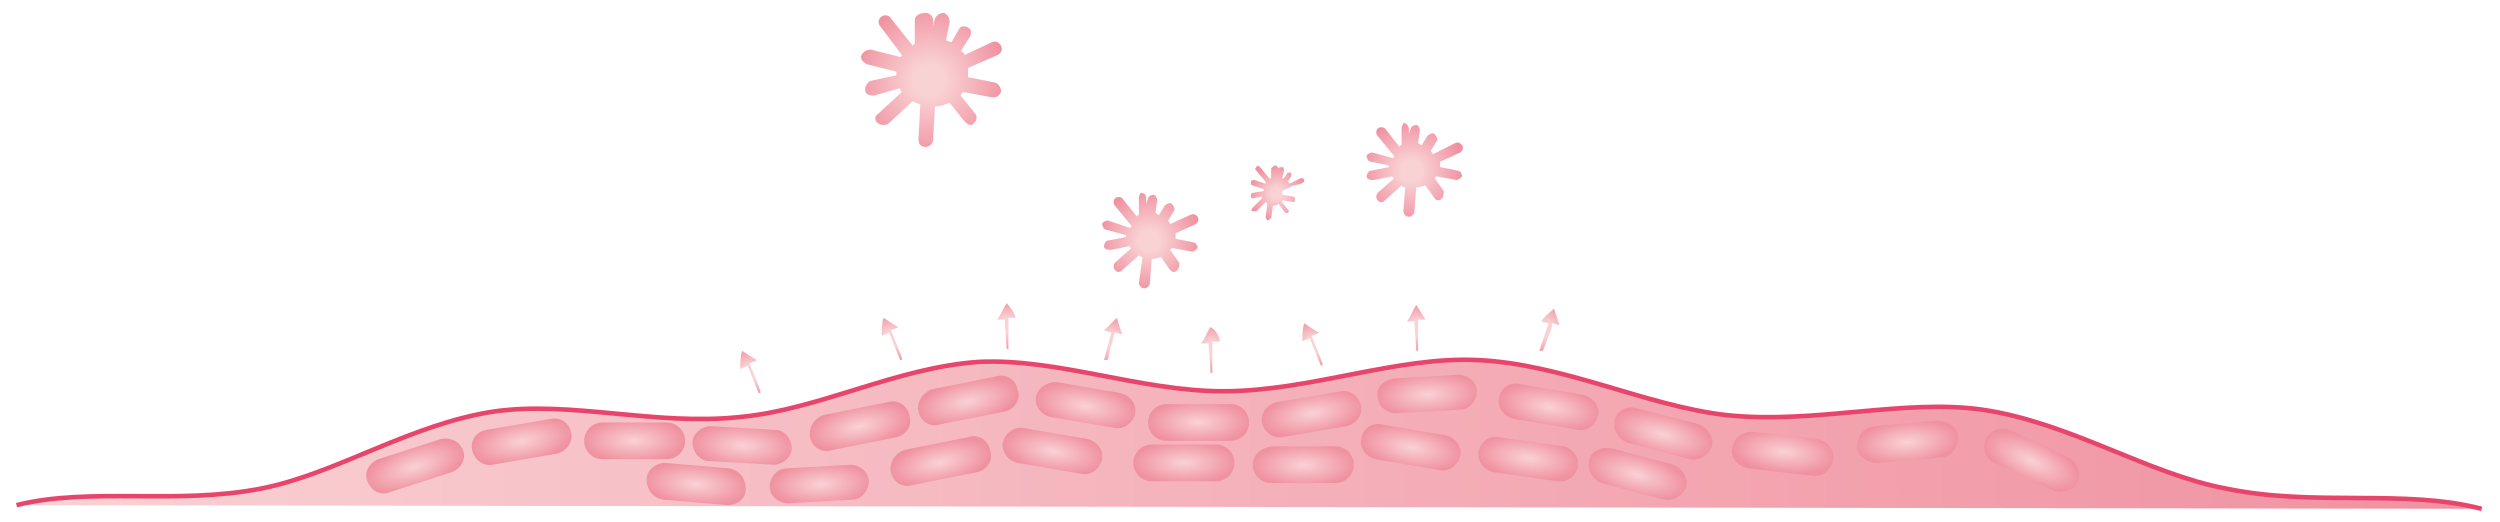 <?xml version="1.0" encoding="utf-8"?>
<!-- Generator: Adobe Illustrator 19.0.0, SVG Export Plug-In . SVG Version: 6.00 Build 0)  -->
<svg version="1.1" id="图层_1" xmlns="http://www.w3.org/2000/svg" xmlns:xlink="http://www.w3.org/1999/xlink" x="0px" y="0px"
	 viewBox="0 0 136.1 28.4" style="enable-background:new 0 0 136.1 28.4;" xml:space="preserve">
<style type="text/css">
	.st0{clip-path:url(#XMLID_107_);fill:url(#XMLID_108_);}
	.st1{fill:none;stroke:#E8456C;stroke-width:0.25;stroke-miterlimit:10;}
	.st2{clip-path:url(#XMLID_109_);fill:url(#XMLID_110_);}
	.st3{clip-path:url(#XMLID_111_);fill:url(#XMLID_112_);}
	.st4{clip-path:url(#XMLID_113_);fill:url(#XMLID_114_);}
	.st5{clip-path:url(#XMLID_115_);fill:url(#XMLID_116_);}
	.st6{clip-path:url(#XMLID_117_);fill:url(#XMLID_118_);}
	.st7{clip-path:url(#XMLID_119_);fill:url(#XMLID_120_);}
	.st8{clip-path:url(#XMLID_121_);fill:url(#XMLID_122_);}
	.st9{clip-path:url(#XMLID_123_);fill:url(#XMLID_124_);}
	.st10{clip-path:url(#XMLID_125_);fill:url(#XMLID_126_);}
	.st11{clip-path:url(#XMLID_127_);fill:url(#XMLID_128_);}
	.st12{clip-path:url(#XMLID_129_);fill:url(#XMLID_130_);}
	.st13{clip-path:url(#XMLID_131_);fill:url(#XMLID_132_);}
	.st14{clip-path:url(#XMLID_133_);fill:url(#XMLID_134_);}
	.st15{clip-path:url(#XMLID_135_);fill:url(#XMLID_136_);}
	.st16{clip-path:url(#XMLID_137_);fill:url(#XMLID_138_);}
	.st17{clip-path:url(#XMLID_139_);fill:url(#XMLID_140_);}
	.st18{clip-path:url(#XMLID_141_);fill:url(#XMLID_142_);}
	.st19{clip-path:url(#XMLID_143_);fill:url(#XMLID_144_);}
	.st20{clip-path:url(#XMLID_145_);fill:url(#XMLID_146_);}
	.st21{clip-path:url(#XMLID_147_);fill:url(#XMLID_148_);}
	.st22{clip-path:url(#XMLID_149_);fill:url(#XMLID_150_);}
	.st23{clip-path:url(#XMLID_151_);fill:url(#XMLID_152_);}
	.st24{clip-path:url(#XMLID_153_);fill:url(#XMLID_154_);}
	.st25{clip-path:url(#XMLID_155_);fill:url(#XMLID_156_);}
	.st26{clip-path:url(#XMLID_157_);fill:url(#XMLID_158_);}
	.st27{clip-path:url(#XMLID_159_);fill:url(#XMLID_160_);}
	.st28{clip-path:url(#XMLID_161_);fill:url(#XMLID_162_);}
	.st29{clip-path:url(#XMLID_163_);fill:url(#XMLID_164_);}
	.st30{clip-path:url(#XMLID_165_);fill:url(#XMLID_166_);}
	.st31{clip-path:url(#XMLID_167_);fill:url(#XMLID_168_);}
	.st32{clip-path:url(#XMLID_169_);fill:url(#XMLID_170_);}
	.st33{clip-path:url(#XMLID_171_);fill:url(#XMLID_172_);}
	.st34{clip-path:url(#XMLID_173_);fill:url(#XMLID_174_);}
	.st35{clip-path:url(#XMLID_175_);fill:url(#XMLID_176_);}
	.st36{clip-path:url(#XMLID_177_);fill:url(#XMLID_178_);}
	.st37{clip-path:url(#XMLID_179_);fill:url(#XMLID_180_);}
</style>
<g id="XMLID_33_">
	<defs>
		<path id="XMLID_936_" d="M66.6,21.3c-2.1,0-4.3-0.4-6.4-0.8c-2.3-0.5-4.6-0.9-6.9-0.8c-4.5,0.2-8.8,2.6-13,3
			c-2.2,0.2-4.4,0-6.5-0.2c-2.3-0.2-4.7-0.5-6.8-0.1c-4.6,0.7-8.6,3.4-12.7,4.2C12,27,9.7,27,7.5,27c-2.3,0-4.6,0-6.6,0.5l134.3,0.2
			c-4.2-1-9.1-0.1-13.9-1.1c-4.3-0.9-8.5-3.6-13.3-4.3c-2.3-0.3-4.7-0.1-7.2,0.1c-2.2,0.2-4.5,0.4-6.8,0.2c-4.4-0.4-8.9-2.7-13.6-3
			c-0.2,0-0.5,0-0.7,0C75.5,19.6,71.1,21.3,66.6,21.3"/>
	</defs>
	<clipPath id="XMLID_107_">
		<use xlink:href="#XMLID_936_"  style="overflow:visible;"/>
	</clipPath>
	<linearGradient id="XMLID_108_" gradientUnits="userSpaceOnUse" x1="4.253996e-003" y1="23.624" x2="136.059" y2="23.624">
		<stop  offset="0" style="stop-color:#F9D2D4"/>
		<stop  offset="1" style="stop-color:#F091A0"/>
	</linearGradient>
	<rect id="XMLID_11_" x="0" y="19.4" class="st0" width="136.1" height="8.5"/>
</g>
<path id="XMLID_934_" class="st1" d="M0.9,27.5c4-1,8.7,0,13.3-0.9c4.1-0.8,8.1-3.5,12.7-4.2c4.2-0.6,8.8,0.8,13.4,0.3
	c4.3-0.4,8.5-2.7,13-3c4.3-0.2,8.8,1.6,13.3,1.6c4.7,0,9.4-1.9,13.8-1.7c4.7,0.2,9.2,2.5,13.6,3c4.8,0.5,9.6-0.9,13.9-0.3
	c4.8,0.7,9,3.5,13.3,4.3c4.8,1,9.7,0,13.9,1.1"/>
<g id="XMLID_3_">
	<defs>
		<path id="XMLID_806_" d="M49.8,1.1v1.3c0,0-0.1,0-0.1,0.1L48.5,1c-0.1-0.2-0.4-0.2-0.5-0.1c-0.2,0.1-0.2,0.4-0.1,0.5L49.1,3
			c0,0,0,0.1-0.1,0.1l-1.6-0.4C47.2,2.7,47,2.8,46.9,3c-0.1,0.2,0.1,0.4,0.3,0.5l1.6,0.4c0,0.1,0,0.1,0,0.2c0,0,0,0,0,0l-1.4,0.3
			c-0.2,0.1-0.3,0.3-0.3,0.5c0,0.2,0.2,0.3,0.4,0.3c0,0,0.1,0,0.1,0L49,4.8C49,4.9,49,4.9,49.1,5l-1.3,1.2c-0.2,0.1-0.2,0.4,0,0.5
			c0.1,0.1,0.2,0.1,0.3,0.1c0.1,0,0.2,0,0.3-0.1l1.3-1.2c0.1,0.1,0.2,0.1,0.4,0.2l-0.1,1.9c0,0.2,0.1,0.4,0.4,0.4c0,0,0,0,0,0
			c0.2,0,0.4-0.2,0.4-0.4l0.1-1.8c0.3,0,0.5-0.1,0.8-0.2l0.8,1c0.1,0.1,0.2,0.2,0.3,0.2c0.1,0,0.2,0,0.2-0.1
			c0.2-0.1,0.2-0.4,0.1-0.5l-0.8-1c0-0.1,0.1-0.1,0.1-0.2l1.6,0.3c0,0,0,0,0.1,0c0.2,0,0.3-0.1,0.4-0.3c0-0.2-0.1-0.4-0.3-0.5
			l-1.5-0.3c0-0.1,0-0.2,0-0.3c0-0.1,0-0.1,0-0.2l1.6-0.7c0.2-0.1,0.3-0.3,0.2-0.5c-0.1-0.2-0.3-0.3-0.5-0.2l-1.5,0.7
			c0-0.1-0.1-0.2-0.2-0.2l0.5-0.8c0.1-0.2,0.1-0.4-0.1-0.5c-0.2-0.1-0.4-0.1-0.5,0.1l-0.4,0.7c-0.1,0-0.2-0.1-0.3-0.1l0.2-1
			c0-0.2-0.1-0.4-0.3-0.5c-0.2,0-0.4,0.1-0.5,0.3l-0.1,0.4V1.1c0-0.2-0.2-0.4-0.4-0.4C50,0.7,49.8,0.9,49.8,1.1"/>
	</defs>
	<clipPath id="XMLID_109_">
		<use xlink:href="#XMLID_806_"  style="overflow:visible;"/>
	</clipPath>
	<radialGradient id="XMLID_110_" cx="50.604" cy="4.374" r="4.252" gradientUnits="userSpaceOnUse">
		<stop  offset="0.2" style="stop-color:#F9D2D4"/>
		<stop  offset="1" style="stop-color:#F091A0"/>
	</radialGradient>
	<rect id="XMLID_2_" x="46.4" y="0.1" class="st2" width="8.5" height="8.5"/>
</g>
<g id="XMLID_4_">
	<defs>
		<path id="XMLID_801_" d="M62,10.8v0.9c0,0-0.1,0-0.1,0.1l-0.8-1c-0.1-0.1-0.3-0.1-0.4,0c-0.1,0.1-0.1,0.3,0,0.4l0.9,1.1
			c0,0,0,0.1-0.1,0.1L60.3,12c-0.1,0-0.3,0.1-0.3,0.2c0,0.1,0.1,0.3,0.2,0.3l1.1,0.3c0,0,0,0.1,0,0.1c0,0,0,0,0,0l-1,0.2
			c-0.1,0-0.2,0.2-0.2,0.3c0,0.1,0.1,0.2,0.3,0.2c0,0,0,0,0.1,0l1-0.2c0,0,0,0.1,0.1,0.1l-0.9,0.8c-0.1,0.1-0.1,0.3,0,0.4
			c0.1,0.1,0.1,0.1,0.2,0.1c0.1,0,0.1,0,0.2-0.1l0.9-0.8c0.1,0.1,0.2,0.1,0.2,0.1L62,15.4c0,0.1,0.1,0.3,0.3,0.3c0,0,0,0,0,0
			c0.1,0,0.3-0.1,0.3-0.3l0.1-1.3c0.2,0,0.4-0.1,0.5-0.1l0.5,0.7c0.1,0.1,0.1,0.1,0.2,0.1c0.1,0,0.1,0,0.2-0.1
			c0.1-0.1,0.1-0.3,0.1-0.4l-0.5-0.7c0,0,0.1-0.1,0.1-0.1l1.1,0.2c0,0,0,0,0,0c0.1,0,0.2-0.1,0.3-0.2c0-0.1-0.1-0.3-0.2-0.3l-1-0.2
			c0-0.1,0-0.1,0-0.2c0-0.1,0-0.1,0-0.1l1.1-0.5c0.1-0.1,0.2-0.2,0.1-0.4c-0.1-0.1-0.2-0.2-0.4-0.1l-1.1,0.5c0-0.1-0.1-0.1-0.1-0.2
			l0.3-0.5c0.1-0.1,0-0.3-0.1-0.4c-0.1-0.1-0.3,0-0.4,0.1l-0.3,0.5c-0.1,0-0.1-0.1-0.2-0.1l0.1-0.7c0-0.1-0.1-0.3-0.2-0.3
			c-0.1,0-0.3,0.1-0.3,0.2l-0.1,0.3v-0.3c0-0.2-0.1-0.3-0.3-0.3C62.1,10.5,62,10.6,62,10.8"/>
	</defs>
	<clipPath id="XMLID_111_">
		<use xlink:href="#XMLID_801_"  style="overflow:visible;"/>
	</clipPath>
	<radialGradient id="XMLID_112_" cx="62.581" cy="13.102" r="2.835" gradientUnits="userSpaceOnUse">
		<stop  offset="0.2" style="stop-color:#F9D2D4"/>
		<stop  offset="1" style="stop-color:#F091A0"/>
	</radialGradient>
	<rect id="XMLID_1_" x="59.7" y="10.3" class="st3" width="5.7" height="5.7"/>
</g>
<g id="XMLID_7_">
	<defs>
		<path id="XMLID_796_" d="M76.3,7v0.9c0,0-0.1,0-0.1,0.1l-0.8-1c-0.1-0.1-0.3-0.1-0.4,0c-0.1,0.1-0.1,0.3,0,0.4l0.9,1.1
			c0,0,0,0.1-0.1,0.1l-1.1-0.3c-0.1,0-0.3,0.1-0.3,0.2c0,0.1,0.1,0.3,0.2,0.3L75.6,9c0,0,0,0.1,0,0.1c0,0,0,0,0,0l-1,0.2
			c-0.1,0-0.2,0.2-0.2,0.3c0,0.1,0.1,0.2,0.3,0.2c0,0,0,0,0.1,0l1-0.2c0,0,0,0.1,0.1,0.1l-0.9,0.8c-0.1,0.1-0.1,0.3,0,0.4
			c0.1,0.1,0.1,0.1,0.2,0.1c0.1,0,0.1,0,0.2-0.1l0.9-0.8c0.1,0.1,0.2,0.1,0.2,0.1l-0.1,1.3c0,0.1,0.1,0.3,0.3,0.3c0,0,0,0,0,0
			c0.1,0,0.3-0.1,0.3-0.3l0.1-1.3c0.2,0,0.4-0.1,0.5-0.1l0.5,0.7c0.1,0.1,0.1,0.1,0.2,0.1c0.1,0,0.1,0,0.2-0.1
			c0.1-0.1,0.1-0.3,0.1-0.4l-0.5-0.7c0,0,0.1-0.1,0.1-0.1l1.1,0.2c0,0,0,0,0,0c0.1,0,0.2-0.1,0.3-0.2c0-0.1-0.1-0.3-0.2-0.3l-1-0.2
			c0-0.1,0-0.1,0-0.2c0,0,0-0.1,0-0.1l1.1-0.5c0.1-0.1,0.2-0.2,0.1-0.4c-0.1-0.1-0.2-0.2-0.4-0.1L78,8.4c0-0.1-0.1-0.1-0.1-0.2
			l0.3-0.5c0.1-0.1,0-0.3-0.1-0.4c-0.1-0.1-0.3,0-0.4,0.1l-0.3,0.5c-0.1,0-0.1-0.1-0.2-0.1l0.1-0.7c0-0.1-0.1-0.3-0.2-0.3
			c-0.1,0-0.3,0.1-0.3,0.2l-0.1,0.3V7c0-0.1-0.1-0.3-0.3-0.3C76.4,6.7,76.3,6.9,76.3,7"/>
	</defs>
	<clipPath id="XMLID_113_">
		<use xlink:href="#XMLID_796_"  style="overflow:visible;"/>
	</clipPath>
	<radialGradient id="XMLID_114_" cx="76.83" cy="9.306" r="2.835" gradientUnits="userSpaceOnUse">
		<stop  offset="0.2" style="stop-color:#F9D2D4"/>
		<stop  offset="1" style="stop-color:#F091A0"/>
	</radialGradient>
	<rect id="XMLID_5_" x="74" y="6.5" class="st4" width="5.7" height="5.7"/>
</g>
<g id="XMLID_8_">
	<defs>
		<path id="XMLID_791_" d="M69.2,9.2v0.5c0,0,0,0-0.1,0l-0.5-0.6c-0.1-0.1-0.2-0.1-0.2,0c-0.1,0.1-0.1,0.1,0,0.2l0.5,0.6
			c0,0,0,0,0,0.1l-0.6-0.2c-0.1,0-0.2,0-0.2,0.1c0,0.1,0,0.2,0.1,0.2l0.6,0.2c0,0,0,0,0,0.1c0,0,0,0,0,0l-0.6,0.1
			c-0.1,0-0.1,0.1-0.1,0.2c0,0.1,0.1,0.1,0.1,0.1c0,0,0,0,0,0l0.5-0.1c0,0,0,0,0,0.1l-0.5,0.5c-0.1,0.1-0.1,0.2,0,0.2
			c0,0,0.1,0,0.1,0c0,0,0.1,0,0.1,0l0.5-0.5c0,0,0.1,0.1,0.1,0.1l-0.1,0.7c0,0.1,0.1,0.2,0.1,0.2c0,0,0,0,0,0c0.1,0,0.1-0.1,0.2-0.1
			l0.1-0.7c0.1,0,0.2,0,0.3-0.1l0.3,0.4c0,0,0.1,0.1,0.1,0.1c0,0,0.1,0,0.1,0c0.1-0.1,0.1-0.1,0-0.2l-0.3-0.4c0,0,0,0,0-0.1l0.6,0.1
			c0,0,0,0,0,0c0.1,0,0.1-0.1,0.1-0.1c0-0.1,0-0.2-0.1-0.2l-0.6-0.1c0,0,0-0.1,0-0.1c0,0,0-0.1,0-0.1l0.6-0.3C71,10,71,9.9,71,9.8
			c0-0.1-0.1-0.1-0.2-0.1L70.2,10c0,0,0-0.1-0.1-0.1l0.2-0.3c0-0.1,0-0.2,0-0.2c-0.1,0-0.2,0-0.2,0l-0.2,0.3c0,0-0.1,0-0.1,0
			l0.1-0.4c0-0.1,0-0.2-0.1-0.2c-0.1,0-0.2,0-0.2,0.1l0,0.1V9.2c0-0.1-0.1-0.2-0.2-0.2C69.3,9.1,69.2,9.1,69.2,9.2"/>
	</defs>
	<clipPath id="XMLID_115_">
		<use xlink:href="#XMLID_791_"  style="overflow:visible;"/>
	</clipPath>
	<radialGradient id="XMLID_116_" cx="69.508" cy="10.525" r="1.559" gradientUnits="userSpaceOnUse">
		<stop  offset="0.2" style="stop-color:#F9D2D4"/>
		<stop  offset="1" style="stop-color:#F091A0"/>
	</radialGradient>
	<rect id="XMLID_6_" x="67.9" y="9" class="st5" width="3.1" height="3.1"/>
</g>
<g id="XMLID_10_">
	<defs>
		<path id="XMLID_766_" d="M40.4,19.1c-0.1,0.3-0.1,0.7-0.1,1c0,0,0,0,0,0c0.1-0.1,0.3-0.1,0.4-0.2l0.6,1.5c0,0,0,0,0,0c0,0,0,0,0,0
			c0,0,0.1,0,0.1,0c0,0,0,0,0-0.1c-0.1-0.3-0.2-0.5-0.3-0.8c-0.1-0.2-0.2-0.5-0.3-0.7c0,0,0,0,0,0c0.1-0.1,0.3-0.1,0.4-0.2
			c0,0,0,0,0,0C41,19.5,40.7,19.3,40.4,19.1C40.4,19.1,40.4,19.1,40.4,19.1C40.4,19.1,40.4,19.1,40.4,19.1"/>
	</defs>
	<clipPath id="XMLID_117_">
		<use xlink:href="#XMLID_766_"  style="overflow:visible;"/>
	</clipPath>
	<radialGradient id="XMLID_118_" cx="40.836" cy="20.305" r="1.417" gradientUnits="userSpaceOnUse">
		<stop  offset="0.3" style="stop-color:#F9D2D4"/>
		<stop  offset="1" style="stop-color:#F091A0"/>
	</radialGradient>
	<rect id="XMLID_9_" x="39.4" y="18.9" class="st6" width="2.8" height="2.8"/>
</g>
<g id="XMLID_12_">
	<defs>
		<path id="XMLID_13_" d="M48.1,17.3c-0.1,0.3-0.1,0.7-0.1,1c0,0,0,0,0,0c0.1-0.1,0.3-0.1,0.4-0.2l0.6,1.5c0,0,0,0,0,0c0,0,0,0,0,0
			c0,0,0.1,0,0.1,0c0,0,0,0,0-0.1c-0.1-0.3-0.2-0.5-0.3-0.8c-0.1-0.2-0.2-0.5-0.3-0.7c0,0,0,0,0,0c0.1-0.1,0.3-0.1,0.4-0.2
			c0,0,0,0,0,0C48.7,17.7,48.4,17.5,48.1,17.3C48.1,17.2,48.1,17.2,48.1,17.3C48.1,17.2,48.1,17.3,48.1,17.3"/>
	</defs>
	<clipPath id="XMLID_119_">
		<use xlink:href="#XMLID_13_"  style="overflow:visible;"/>
	</clipPath>
	<radialGradient id="XMLID_120_" cx="48.527" cy="18.445" r="1.417" gradientUnits="userSpaceOnUse">
		<stop  offset="0.3" style="stop-color:#F9D2D4"/>
		<stop  offset="1" style="stop-color:#F091A0"/>
	</radialGradient>
	<rect id="XMLID_14_" x="47.1" y="17" class="st7" width="2.8" height="2.8"/>
</g>
<g id="XMLID_15_">
	<defs>
		<path id="XMLID_16_" d="M54.8,16.5c-0.2,0.3-0.3,0.6-0.5,0.9c0,0,0,0,0,0c0.1,0,0.3,0,0.4,0l0.1,1.6c0,0,0,0,0,0c0,0,0,0,0,0
			c0,0,0.1,0,0.1,0c0,0,0,0,0-0.1c0-0.3,0-0.5,0-0.8c0-0.3,0-0.5,0-0.8c0,0,0,0,0,0c0.1,0,0.3,0,0.4,0c0,0,0,0,0,0
			C55.2,17,55,16.7,54.8,16.5C54.8,16.5,54.8,16.4,54.8,16.5C54.8,16.4,54.8,16.4,54.8,16.5"/>
	</defs>
	<clipPath id="XMLID_121_">
		<use xlink:href="#XMLID_16_"  style="overflow:visible;"/>
	</clipPath>
	
		<radialGradient id="XMLID_122_" cx="54.895" cy="17.228" r="1.417" gradientTransform="matrix(0.94 0.342 -0.342 0.94 9.121 -17.244)" gradientUnits="userSpaceOnUse">
		<stop  offset="0.3" style="stop-color:#F9D2D4"/>
		<stop  offset="1" style="stop-color:#F091A0"/>
	</radialGradient>
	<polygon id="XMLID_17_" class="st8" points="55.7,19.5 53,18.6 54,15.9 56.6,16.9 	"/>
</g>
<g id="XMLID_18_">
	<defs>
		<path id="XMLID_19_" d="M60.8,17.3c-0.2,0.2-0.5,0.5-0.7,0.7c0,0,0,0,0,0c0.1,0,0.3,0.1,0.4,0.1l-0.4,1.5c0,0,0,0,0,0c0,0,0,0,0,0
			c0,0,0.1,0,0.1,0c0,0,0,0,0.1,0c0.1-0.3,0.1-0.5,0.2-0.8c0.1-0.2,0.1-0.5,0.2-0.7c0,0,0,0,0,0c0.1,0,0.3,0.1,0.4,0.1c0,0,0,0,0,0
			C61,18,60.9,17.6,60.8,17.3C60.8,17.3,60.8,17.3,60.8,17.3C60.8,17.3,60.8,17.3,60.8,17.3"/>
	</defs>
	<clipPath id="XMLID_123_">
		<use xlink:href="#XMLID_19_"  style="overflow:visible;"/>
	</clipPath>
	
		<radialGradient id="XMLID_124_" cx="61.356" cy="17.622" r="1.417" gradientTransform="matrix(0.819 0.574 -0.574 0.819 20.32 -31.101)" gradientUnits="userSpaceOnUse">
		<stop  offset="0.3" style="stop-color:#F9D2D4"/>
		<stop  offset="1" style="stop-color:#F091A0"/>
	</radialGradient>
	<polygon id="XMLID_20_" class="st9" points="60.8,20.5 58.5,18.9 60.1,16.6 62.4,18.2 	"/>
</g>
<g id="XMLID_21_">
	<defs>
		<path id="XMLID_22_" d="M65.9,17.8c-0.2,0.3-0.3,0.6-0.5,0.9c0,0,0,0,0,0c0.1,0,0.3,0,0.4,0l0.1,1.6c0,0,0,0,0,0c0,0,0,0,0,0
			c0,0,0.1,0,0.1,0c0,0,0,0,0-0.1c0-0.3,0-0.5,0-0.8c0-0.3,0-0.5,0-0.8c0,0,0,0,0,0c0.1,0,0.3,0,0.4,0c0,0,0,0,0,0
			C66.4,18.3,66.2,18,65.9,17.8C66,17.7,66,17.7,65.9,17.8C66,17.7,66,17.7,65.9,17.8"/>
	</defs>
	<clipPath id="XMLID_125_">
		<use xlink:href="#XMLID_22_"  style="overflow:visible;"/>
	</clipPath>
	
		<radialGradient id="XMLID_126_" cx="66.668" cy="18.489" r="1.417" gradientTransform="matrix(0.94 0.342 -0.342 0.94 9.648 -21.171)" gradientUnits="userSpaceOnUse">
		<stop  offset="0.3" style="stop-color:#F9D2D4"/>
		<stop  offset="1" style="stop-color:#F091A0"/>
	</radialGradient>
	<polygon id="XMLID_23_" class="st10" points="66.8,20.8 64.2,19.9 65.1,17.2 67.8,18.2 	"/>
</g>
<g id="XMLID_24_">
	<defs>
		<path id="XMLID_25_" d="M71,17.6c-0.1,0.3-0.1,0.7-0.1,1c0,0,0,0,0,0c0.1-0.1,0.3-0.1,0.4-0.2l0.6,1.5c0,0,0,0,0,0c0,0,0,0,0,0
			c0,0,0.1,0,0.1,0c0,0,0,0,0-0.1c-0.1-0.3-0.2-0.5-0.3-0.8c-0.1-0.2-0.2-0.5-0.3-0.7c0,0,0,0,0,0c0.1-0.1,0.3-0.1,0.4-0.2
			c0,0,0,0,0,0C71.6,18,71.3,17.8,71,17.6C71,17.6,71,17.6,71,17.6C71,17.6,71,17.6,71,17.6"/>
	</defs>
	<clipPath id="XMLID_127_">
		<use xlink:href="#XMLID_25_"  style="overflow:visible;"/>
	</clipPath>
	<radialGradient id="XMLID_128_" cx="71.441" cy="18.808" r="1.417" gradientUnits="userSpaceOnUse">
		<stop  offset="0.3" style="stop-color:#F9D2D4"/>
		<stop  offset="1" style="stop-color:#F091A0"/>
	</radialGradient>
	<rect id="XMLID_26_" x="70" y="17.4" class="st11" width="2.8" height="2.8"/>
</g>
<g id="XMLID_27_">
	<defs>
		<path id="XMLID_28_" d="M77.1,16.6c-0.2,0.3-0.3,0.6-0.5,0.9c0,0,0,0,0,0c0.1,0,0.3,0,0.4,0l0.1,1.6c0,0,0,0,0,0c0,0,0,0,0,0
			c0,0,0.1,0,0.1,0c0,0,0,0,0-0.1c0-0.3,0-0.5,0-0.8c0-0.3,0-0.5,0-0.8c0,0,0,0,0,0c0.1,0,0.3,0,0.4,0c0,0,0,0,0,0
			C77.5,17.2,77.3,16.9,77.1,16.6C77.1,16.6,77.1,16.6,77.1,16.6C77.1,16.6,77.1,16.6,77.1,16.6"/>
	</defs>
	<clipPath id="XMLID_129_">
		<use xlink:href="#XMLID_28_"  style="overflow:visible;"/>
	</clipPath>
	
		<radialGradient id="XMLID_130_" cx="78.135" cy="17.602" r="1.417" gradientTransform="matrix(0.94 0.342 -0.342 0.94 9.729 -25.379)" gradientUnits="userSpaceOnUse">
		<stop  offset="0.3" style="stop-color:#F9D2D4"/>
		<stop  offset="1" style="stop-color:#F091A0"/>
	</radialGradient>
	<polygon id="XMLID_29_" class="st12" points="78,19.7 75.3,18.7 76.3,16.1 78.9,17 	"/>
</g>
<g id="XMLID_30_">
	<defs>
		<path id="XMLID_31_" d="M84.6,16.8c-0.2,0.2-0.5,0.4-0.7,0.7c0,0,0,0,0,0c0.1,0,0.3,0.1,0.4,0.1l-0.5,1.5c0,0,0,0,0,0c0,0,0,0,0,0
			c0,0,0.1,0,0.1,0c0,0,0,0,0.1,0c0.1-0.3,0.2-0.5,0.3-0.8c0.1-0.2,0.2-0.5,0.2-0.7c0,0,0,0,0,0c0.1,0,0.3,0.1,0.4,0.1c0,0,0,0,0,0
			C84.8,17.4,84.7,17.1,84.6,16.8C84.7,16.8,84.6,16.8,84.6,16.8C84.6,16.7,84.6,16.8,84.6,16.8"/>
	</defs>
	<clipPath id="XMLID_131_">
		<use xlink:href="#XMLID_31_"  style="overflow:visible;"/>
	</clipPath>
	
		<radialGradient id="XMLID_132_" cx="85.955" cy="17.319" r="1.417" gradientTransform="matrix(0.766 0.643 -0.643 0.766 29.496 -50.563)" gradientUnits="userSpaceOnUse">
		<stop  offset="0.3" style="stop-color:#F9D2D4"/>
		<stop  offset="1" style="stop-color:#F091A0"/>
	</radialGradient>
	<polygon id="XMLID_32_" class="st13" points="84.4,20 82.2,18.1 84,16 86.2,17.8 	"/>
</g>
<g id="XMLID_36_">
	<defs>
		<path id="XMLID_35_" d="M31.8,24c0,0.5,0.4,1,1,1l3.5,0c0.5,0,1-0.4,1-1c0-0.5-0.4-1-1-1l-3.5,0c0,0,0,0,0,0
			C32.2,23,31.8,23.5,31.8,24"/>
	</defs>
	<clipPath id="XMLID_133_">
		<use xlink:href="#XMLID_35_"  style="overflow:visible;"/>
	</clipPath>
	
		<radialGradient id="XMLID_134_" cx="34.512" cy="-10.137" r="2.835" gradientTransform="matrix(1 0 0 0.411 0 28.154)" gradientUnits="userSpaceOnUse">
		<stop  offset="0" style="stop-color:#F9D2D4"/>
		<stop  offset="1" style="stop-color:#F091A0"/>
	</radialGradient>
	<rect id="XMLID_34_" x="31.7" y="22.8" class="st14" width="5.7" height="2.3"/>
</g>
<g id="XMLID_44_">
	<defs>
		<path id="XMLID_45_" d="M35.2,26.1c0,0.5,0.3,1,0.9,1.1l3.5,0.3c0.5,0,1-0.3,1-0.9c0-0.5-0.3-1-0.9-1.1l-3.5-0.3c0,0,0,0,0,0
			C35.7,25.2,35.2,25.6,35.2,26.1"/>
	</defs>
	<clipPath id="XMLID_135_">
		<use xlink:href="#XMLID_45_"  style="overflow:visible;"/>
	</clipPath>
	
		<radialGradient id="XMLID_136_" cx="37.54" cy="-4.269" r="2.835" gradientTransform="matrix(0.996 8.715574e-002 -3.585853e-002 0.41 0.337 24.842)" gradientUnits="userSpaceOnUse">
		<stop  offset="0" style="stop-color:#F9D2D4"/>
		<stop  offset="1" style="stop-color:#F091A0"/>
	</radialGradient>
	<polygon id="XMLID_46_" class="st15" points="40.6,27.8 35,27.3 35.2,25 40.8,25.4 	"/>
</g>
<g id="XMLID_47_">
	<defs>
		<path id="XMLID_48_" d="M41.9,26.5c0,0.5,0.5,0.9,1,0.9l3.5-0.2c0.5,0,0.9-0.5,0.9-1c0-0.5-0.5-0.9-1-0.9l-3.5,0.2c0,0,0,0,0,0
			C42.3,25.5,41.9,26,41.9,26.5"/>
	</defs>
	<clipPath id="XMLID_137_">
		<use xlink:href="#XMLID_48_"  style="overflow:visible;"/>
	</clipPath>
	
		<radialGradient id="XMLID_138_" cx="44.914" cy="-5.097" r="2.835" gradientTransform="matrix(0.999 -5.233596e-002 2.153261e-002 0.411 -6.643954e-002 30.809)" gradientUnits="userSpaceOnUse">
		<stop  offset="0" style="stop-color:#F9D2D4"/>
		<stop  offset="1" style="stop-color:#F091A0"/>
	</radialGradient>
	<polygon id="XMLID_49_" class="st16" points="47.6,27.4 41.9,27.7 41.8,25.3 47.4,25.1 	"/>
</g>
<g id="XMLID_56_">
	<defs>
		<path id="XMLID_57_" d="M44.1,23.8c0.1,0.5,0.6,0.9,1.2,0.7l3.5-0.7c0.5-0.1,0.9-0.6,0.7-1.2c-0.1-0.5-0.6-0.9-1.2-0.7l-3.5,0.7
			c0,0,0,0,0,0C44.3,22.8,44,23.3,44.1,23.8"/>
	</defs>
	<clipPath id="XMLID_139_">
		<use xlink:href="#XMLID_57_"  style="overflow:visible;"/>
	</clipPath>
	
		<radialGradient id="XMLID_140_" cx="48.516" cy="-12.232" r="2.835" gradientTransform="matrix(0.978 -0.208 8.554122e-002 0.402 0.387 38.217)" gradientUnits="userSpaceOnUse">
		<stop  offset="0" style="stop-color:#F9D2D4"/>
		<stop  offset="1" style="stop-color:#F091A0"/>
	</radialGradient>
	<polygon id="XMLID_58_" class="st17" points="49.8,23.8 44.3,24.9 43.8,22.7 49.3,21.5 	"/>
</g>
<g id="XMLID_59_">
	<defs>
		<path id="XMLID_60_" d="M50,22.4c0.1,0.5,0.6,0.9,1.2,0.7l3.5-0.7c0.5-0.1,0.9-0.6,0.7-1.2c-0.1-0.5-0.6-0.9-1.2-0.7l-3.5,0.7
			c0,0,0,0,0,0C50.2,21.4,49.9,21.9,50,22.4"/>
	</defs>
	<clipPath id="XMLID_141_">
		<use xlink:href="#XMLID_60_"  style="overflow:visible;"/>
	</clipPath>
	
		<radialGradient id="XMLID_142_" cx="54.55" cy="-12.466" r="2.835" gradientTransform="matrix(0.978 -0.208 8.554122e-002 0.402 0.387 38.217)" gradientUnits="userSpaceOnUse">
		<stop  offset="0" style="stop-color:#F9D2D4"/>
		<stop  offset="1" style="stop-color:#F091A0"/>
	</radialGradient>
	<polygon id="XMLID_61_" class="st18" points="55.7,22.4 50.1,23.6 49.7,21.3 55.2,20.1 	"/>
</g>
<g id="XMLID_62_">
	<defs>
		<path id="XMLID_63_" d="M48.5,25.7c0.1,0.5,0.6,0.9,1.2,0.7l3.5-0.7c0.5-0.1,0.9-0.6,0.7-1.2c-0.1-0.5-0.6-0.9-1.2-0.7l-3.5,0.7
			c0,0,0,0,0,0C48.7,24.7,48.4,25.2,48.5,25.7"/>
	</defs>
	<clipPath id="XMLID_143_">
		<use xlink:href="#XMLID_63_"  style="overflow:visible;"/>
	</clipPath>
	
		<radialGradient id="XMLID_144_" cx="52.397" cy="-5.338" r="2.835" gradientTransform="matrix(0.978 -0.208 8.554122e-002 0.402 0.387 38.217)" gradientUnits="userSpaceOnUse">
		<stop  offset="0" style="stop-color:#F9D2D4"/>
		<stop  offset="1" style="stop-color:#F091A0"/>
	</radialGradient>
	<polygon id="XMLID_64_" class="st19" points="54.2,25.7 48.7,26.9 48.2,24.6 53.7,23.4 	"/>
</g>
<g id="XMLID_53_">
	<defs>
		<path id="XMLID_54_" d="M37.7,24.1c0,0.5,0.4,1,0.9,1l3.5,0.2c0.5,0,1-0.4,1-0.9c0-0.5-0.4-1-0.9-1l-3.5-0.2c0,0,0,0,0,0
			C38.2,23.2,37.7,23.6,37.7,24.1"/>
	</defs>
	<clipPath id="XMLID_145_">
		<use xlink:href="#XMLID_54_"  style="overflow:visible;"/>
	</clipPath>
	
		<radialGradient id="XMLID_146_" cx="40.132" cy="-9.303" r="2.835" gradientTransform="matrix(0.999 5.233596e-002 -2.153261e-002 0.411 0.16 25.992)" gradientUnits="userSpaceOnUse">
		<stop  offset="0" style="stop-color:#F9D2D4"/>
		<stop  offset="1" style="stop-color:#F091A0"/>
	</radialGradient>
	<polygon id="XMLID_55_" class="st20" points="43.2,25.6 37.5,25.3 37.7,23 43.3,23.3 	"/>
</g>
<g id="XMLID_50_">
	<defs>
		<path id="XMLID_51_" d="M54.6,24.1c-0.1,0.5,0.3,1,0.8,1.1l3.5,0.6c0.5,0.1,1-0.3,1.1-0.8c0.1-0.5-0.3-1-0.8-1.1l-3.5-0.6
			c0,0,0,0,0,0C55.2,23.2,54.7,23.6,54.6,24.1"/>
	</defs>
	<clipPath id="XMLID_147_">
		<use xlink:href="#XMLID_51_"  style="overflow:visible;"/>
	</clipPath>
	
		<radialGradient id="XMLID_148_" cx="56.177" cy="-8.062" r="2.835" gradientTransform="matrix(0.985 0.174 -7.144417e-002 0.405 1.436 18.062)" gradientUnits="userSpaceOnUse">
		<stop  offset="0" style="stop-color:#F9D2D4"/>
		<stop  offset="1" style="stop-color:#F091A0"/>
	</radialGradient>
	<polygon id="XMLID_52_" class="st21" points="59.9,26.2 54.3,25.2 54.7,22.9 60.3,23.9 	"/>
</g>
<g id="XMLID_71_">
	<defs>
		<path id="XMLID_72_" d="M56.4,21.6c-0.1,0.5,0.3,1,0.8,1.1l3.5,0.6c0.5,0.1,1-0.3,1.1-0.8c0.1-0.5-0.3-1-0.8-1.1l-3.5-0.6
			c0,0,0,0,0,0C57,20.8,56.5,21.1,56.4,21.6"/>
	</defs>
	<clipPath id="XMLID_149_">
		<use xlink:href="#XMLID_72_"  style="overflow:visible;"/>
	</clipPath>
	
		<radialGradient id="XMLID_150_" cx="57.469" cy="-14.681" r="2.835" gradientTransform="matrix(0.985 0.174 -7.144417e-002 0.405 1.436 18.062)" gradientUnits="userSpaceOnUse">
		<stop  offset="0" style="stop-color:#F9D2D4"/>
		<stop  offset="1" style="stop-color:#F091A0"/>
	</radialGradient>
	<polygon id="XMLID_73_" class="st22" points="61.7,23.7 56.1,22.7 56.5,20.5 62.1,21.4 	"/>
</g>
<g id="XMLID_65_">
	<defs>
		<path id="XMLID_66_" d="M68.2,25.3c0,0.5,0.4,1,1,1l3.5,0c0.5,0,1-0.4,1-1c0-0.5-0.4-1-1-1l-3.5,0c0,0,0,0,0,0
			C68.6,24.4,68.2,24.8,68.2,25.3"/>
	</defs>
	<clipPath id="XMLID_151_">
		<use xlink:href="#XMLID_66_"  style="overflow:visible;"/>
	</clipPath>
	
		<radialGradient id="XMLID_152_" cx="70.972" cy="-6.908" r="2.835" gradientTransform="matrix(1 0 0 0.411 0 28.154)" gradientUnits="userSpaceOnUse">
		<stop  offset="0" style="stop-color:#F9D2D4"/>
		<stop  offset="1" style="stop-color:#F091A0"/>
	</radialGradient>
	<rect id="XMLID_67_" x="68.1" y="24.1" class="st23" width="5.7" height="2.3"/>
</g>
<g id="XMLID_77_">
	<defs>
		<path id="XMLID_78_" d="M62.5,23c0,0.5,0.4,1,1,1l3.5,0c0.5,0,1-0.4,1-1c0-0.5-0.4-1-1-1l-3.5,0c0,0,0,0,0,0
			C62.9,22,62.5,22.5,62.5,23"/>
	</defs>
	<clipPath id="XMLID_153_">
		<use xlink:href="#XMLID_78_"  style="overflow:visible;"/>
	</clipPath>
	
		<radialGradient id="XMLID_154_" cx="65.254" cy="-12.574" r="2.835" gradientTransform="matrix(1 0 0 0.411 0 28.154)" gradientUnits="userSpaceOnUse">
		<stop  offset="0" style="stop-color:#F9D2D4"/>
		<stop  offset="1" style="stop-color:#F091A0"/>
	</radialGradient>
	<rect id="XMLID_79_" x="62.4" y="21.8" class="st24" width="5.7" height="2.3"/>
</g>
<g id="XMLID_74_">
	<defs>
		<path id="XMLID_75_" d="M61.7,25.2c0,0.5,0.4,1,1,1l3.5,0c0.5,0,1-0.4,1-1c0-0.5-0.4-1-1-1l-3.5,0c0,0,0,0,0,0
			C62.1,24.2,61.7,24.7,61.7,25.2"/>
	</defs>
	<clipPath id="XMLID_155_">
		<use xlink:href="#XMLID_75_"  style="overflow:visible;"/>
	</clipPath>
	
		<radialGradient id="XMLID_156_" cx="64.464" cy="-7.221" r="2.835" gradientTransform="matrix(1 0 0 0.411 0 28.154)" gradientUnits="userSpaceOnUse">
		<stop  offset="0" style="stop-color:#F9D2D4"/>
		<stop  offset="1" style="stop-color:#F091A0"/>
	</radialGradient>
	<rect id="XMLID_76_" x="61.6" y="24" class="st25" width="5.7" height="2.3"/>
</g>
<g id="XMLID_68_">
	<defs>
		<path id="XMLID_69_" d="M74.1,23.9c-0.1,0.5,0.3,1,0.8,1.1l3.5,0.6c0.5,0.1,1-0.3,1.1-0.8c0.1-0.5-0.3-1-0.8-1.1l-3.5-0.6
			c0,0,0,0,0,0C74.7,23,74.2,23.3,74.1,23.9"/>
	</defs>
	<clipPath id="XMLID_157_">
		<use xlink:href="#XMLID_69_"  style="overflow:visible;"/>
	</clipPath>
	
		<radialGradient id="XMLID_158_" cx="76.829" cy="-9.268" r="2.835" gradientTransform="matrix(0.985 0.174 -7.144417e-002 0.405 0.505 14.755)" gradientUnits="userSpaceOnUse">
		<stop  offset="0" style="stop-color:#F9D2D4"/>
		<stop  offset="1" style="stop-color:#F091A0"/>
	</radialGradient>
	<polygon id="XMLID_70_" class="st26" points="79.4,26 73.8,25 74.2,22.7 79.8,23.7 	"/>
</g>
<g id="XMLID_83_">
	<defs>
		<path id="XMLID_84_" d="M101.1,24.3c0,0.5,0.5,0.9,1.1,0.9l3.5-0.3c0.5,0,0.9-0.5,0.9-1.1c0-0.5-0.5-0.9-1.1-0.9l-3.5,0.3
			c0,0,0,0,0,0C101.4,23.3,101.1,23.8,101.1,24.3"/>
	</defs>
	<clipPath id="XMLID_159_">
		<use xlink:href="#XMLID_84_"  style="overflow:visible;"/>
	</clipPath>
	
		<radialGradient id="XMLID_160_" cx="103.984" cy="-9.951" r="2.835" gradientTransform="matrix(0.996 -8.715574e-002 3.585853e-002 0.41 0.617 37.223)" gradientUnits="userSpaceOnUse">
		<stop  offset="0" style="stop-color:#F9D2D4"/>
		<stop  offset="1" style="stop-color:#F091A0"/>
	</radialGradient>
	<polygon id="XMLID_85_" class="st27" points="106.8,25 101.1,25.5 100.9,23.2 106.6,22.7 	"/>
</g>
<g id="XMLID_104_">
	<defs>
		<path id="XMLID_105_" d="M108.1,23.9c-0.2,0.5,0,1.1,0.5,1.3l3.2,1.5c0.5,0.2,1.1,0,1.3-0.5c0.2-0.5,0-1.1-0.5-1.3l-3.2-1.5
			c0,0,0,0,0,0C108.9,23.2,108.4,23.4,108.1,23.9"/>
	</defs>
	<clipPath id="XMLID_161_">
		<use xlink:href="#XMLID_105_"  style="overflow:visible;"/>
	</clipPath>
	
		<radialGradient id="XMLID_162_" cx="110.349" cy="-6.797" r="2.835" gradientTransform="matrix(0.906 0.423 -0.174 0.373 9.433 -19.048)" gradientUnits="userSpaceOnUse">
		<stop  offset="0" style="stop-color:#F9D2D4"/>
		<stop  offset="1" style="stop-color:#F091A0"/>
	</radialGradient>
	<polygon id="XMLID_106_" class="st28" points="112.7,27.3 107.6,24.9 108.5,22.8 113.7,25.2 	"/>
</g>
<g id="XMLID_101_">
	<defs>
		<path id="XMLID_102_" d="M94.3,24.4c-0.1,0.5,0.3,1,0.9,1.1l3.5,0.4c0.5,0.1,1-0.3,1.1-0.9c0.1-0.5-0.3-1-0.9-1.1l-3.5-0.4
			c0,0,0,0,0,0C94.9,23.5,94.4,23.8,94.3,24.4"/>
	</defs>
	<clipPath id="XMLID_163_">
		<use xlink:href="#XMLID_102_"  style="overflow:visible;"/>
	</clipPath>
	
		<radialGradient id="XMLID_164_" cx="96.944" cy="-8.514" r="2.835" gradientTransform="matrix(0.995 0.104 -4.300620e-002 0.409 0.295 17.997)" gradientUnits="userSpaceOnUse">
		<stop  offset="0" style="stop-color:#F9D2D4"/>
		<stop  offset="1" style="stop-color:#F091A0"/>
	</radialGradient>
	<polygon id="XMLID_103_" class="st29" points="99.8,26.1 94.1,25.5 94.4,23.2 100,23.8 	"/>
</g>
<g id="XMLID_95_">
	<defs>
		<path id="XMLID_96_" d="M86.5,25.1c-0.1,0.5,0.2,1,0.7,1.2l3.4,0.9c0.5,0.1,1-0.2,1.2-0.7c0.1-0.5-0.2-1-0.7-1.2l-3.4-0.9
			c0,0,0,0,0,0C87.1,24.3,86.6,24.6,86.5,25.1"/>
	</defs>
	<clipPath id="XMLID_165_">
		<use xlink:href="#XMLID_96_"  style="overflow:visible;"/>
	</clipPath>
	
		<radialGradient id="XMLID_166_" cx="89.124" cy="-5.375" r="2.835" gradientTransform="matrix(0.966 0.259 -0.106 0.397 2.449 4.897)" gradientUnits="userSpaceOnUse">
		<stop  offset="0" style="stop-color:#F9D2D4"/>
		<stop  offset="1" style="stop-color:#F091A0"/>
	</radialGradient>
	<polygon id="XMLID_97_" class="st30" points="91.5,27.7 86.1,26.2 86.7,24 92.1,25.4 	"/>
</g>
<g id="XMLID_98_">
	<defs>
		<path id="XMLID_99_" d="M87.9,22.9c-0.1,0.5,0.2,1,0.7,1.2L92,25c0.5,0.1,1-0.2,1.2-0.7c0.1-0.5-0.2-1-0.7-1.2L89,22.2
			c0,0,0,0,0,0C88.5,22.1,88,22.4,87.9,22.9"/>
	</defs>
	<clipPath id="XMLID_167_">
		<use xlink:href="#XMLID_99_"  style="overflow:visible;"/>
	</clipPath>
	
		<radialGradient id="XMLID_168_" cx="89.903" cy="-11.427" r="2.835" gradientTransform="matrix(0.966 0.259 -0.106 0.397 2.449 4.897)" gradientUnits="userSpaceOnUse">
		<stop  offset="0" style="stop-color:#F9D2D4"/>
		<stop  offset="1" style="stop-color:#F091A0"/>
	</radialGradient>
	<polygon id="XMLID_100_" class="st31" points="92.9,25.5 87.5,24 88.1,21.8 93.5,23.2 	"/>
</g>
<g id="XMLID_89_">
	<defs>
		<path id="XMLID_90_" d="M80.5,24.6c-0.1,0.5,0.3,1,0.8,1.1l3.5,0.5c0.5,0.1,1-0.3,1.1-0.8c0.1-0.5-0.3-1-0.8-1.1l-3.5-0.5
			c0,0,0,0,0,0C81,23.7,80.6,24.1,80.5,24.6"/>
	</defs>
	<clipPath id="XMLID_169_">
		<use xlink:href="#XMLID_90_"  style="overflow:visible;"/>
	</clipPath>
	
		<radialGradient id="XMLID_170_" cx="83.263" cy="-7.786" r="2.835" gradientTransform="matrix(0.99 0.139 -5.726007e-002 0.407 0.312 16.538)" gradientUnits="userSpaceOnUse">
		<stop  offset="0" style="stop-color:#F9D2D4"/>
		<stop  offset="1" style="stop-color:#F091A0"/>
	</radialGradient>
	<polygon id="XMLID_91_" class="st32" points="85.9,26.5 80.2,25.7 80.6,23.4 86.2,24.2 	"/>
</g>
<g id="XMLID_92_">
	<defs>
		<path id="XMLID_93_" d="M81.6,21.7c-0.1,0.5,0.3,1,0.8,1.1l3.5,0.6c0.5,0.1,1-0.3,1.1-0.8c0.1-0.5-0.3-1-0.8-1.1l-3.5-0.6
			c0,0,0,0,0,0C82.2,20.8,81.7,21.1,81.6,21.7"/>
	</defs>
	<clipPath id="XMLID_171_">
		<use xlink:href="#XMLID_93_"  style="overflow:visible;"/>
	</clipPath>
	
		<radialGradient id="XMLID_172_" cx="83.985" cy="-14.979" r="2.835" gradientTransform="matrix(0.985 0.174 -7.144417e-002 0.405 0.557 13.614)" gradientUnits="userSpaceOnUse">
		<stop  offset="0" style="stop-color:#F9D2D4"/>
		<stop  offset="1" style="stop-color:#F091A0"/>
	</radialGradient>
	<polygon id="XMLID_94_" class="st33" points="86.9,23.8 81.3,22.8 81.7,20.5 87.3,21.5 	"/>
</g>
<g id="XMLID_86_">
	<defs>
		<path id="XMLID_87_" d="M75,21.6c0,0.5,0.5,0.9,1,0.9l3.5-0.2c0.5,0,0.9-0.5,0.9-1c0-0.5-0.5-0.9-1-0.9l-3.5,0.2c0,0,0,0,0,0
			C75.3,20.7,74.9,21.1,75,21.6"/>
	</defs>
	<clipPath id="XMLID_173_">
		<use xlink:href="#XMLID_87_"  style="overflow:visible;"/>
	</clipPath>
	
		<radialGradient id="XMLID_174_" cx="77.713" cy="-16.197" r="2.835" gradientTransform="matrix(0.999 -5.233596e-002 2.153261e-002 0.411 0.455 32.206)" gradientUnits="userSpaceOnUse">
		<stop  offset="0" style="stop-color:#F9D2D4"/>
		<stop  offset="1" style="stop-color:#F091A0"/>
	</radialGradient>
	<polygon id="XMLID_88_" class="st34" points="80.6,22.5 74.9,22.8 74.8,20.5 80.5,20.2 	"/>
</g>
<g id="XMLID_80_">
	<defs>
		<path id="XMLID_81_" d="M68.7,23c0.1,0.5,0.6,0.9,1.1,0.8l3.5-0.6c0.5-0.1,0.9-0.6,0.8-1.1c-0.1-0.5-0.6-0.9-1.1-0.8l-3.5,0.6
			c0,0,0,0,0,0C69,22,68.6,22.5,68.7,23"/>
	</defs>
	<clipPath id="XMLID_175_">
		<use xlink:href="#XMLID_81_"  style="overflow:visible;"/>
	</clipPath>
	
		<radialGradient id="XMLID_176_" cx="71.519" cy="-13.628" r="2.835" gradientTransform="matrix(0.985 -0.174 7.144417e-002 0.405 1.982 40.464)" gradientUnits="userSpaceOnUse">
		<stop  offset="0" style="stop-color:#F9D2D4"/>
		<stop  offset="1" style="stop-color:#F091A0"/>
	</radialGradient>
	<polygon id="XMLID_82_" class="st35" points="74.4,23.2 68.9,24.2 68.4,21.9 74,20.9 	"/>
</g>
<g id="XMLID_38_">
	<defs>
		<path id="XMLID_39_" d="M20,26.2c0.2,0.5,0.7,0.8,1.2,0.6l3.4-1.1c0.5-0.2,0.8-0.7,0.6-1.2C25,24,24.5,23.8,24,23.9L20.6,25
			c0,0,0,0,0,0C20.1,25.2,19.8,25.7,20,26.2"/>
	</defs>
	<clipPath id="XMLID_177_">
		<use xlink:href="#XMLID_39_"  style="overflow:visible;"/>
	</clipPath>
	
		<radialGradient id="XMLID_178_" cx="24.004" cy="-7.025" r="2.835" gradientTransform="matrix(0.951 -0.309 0.127 0.391 0.647 35.561)" gradientUnits="userSpaceOnUse">
		<stop  offset="0" style="stop-color:#F9D2D4"/>
		<stop  offset="1" style="stop-color:#F091A0"/>
	</radialGradient>
	<polygon id="XMLID_40_" class="st36" points="25.6,25.6 20.2,27.4 19.5,25.2 24.9,23.4 	"/>
</g>
<g id="XMLID_41_">
	<defs>
		<path id="XMLID_42_" d="M25.7,24.5c0.1,0.5,0.6,0.9,1.1,0.8l3.5-0.6c0.5-0.1,0.9-0.6,0.8-1.1C31,23,30.5,22.7,30,22.8l-3.5,0.6
			c0,0,0,0,0,0C25.9,23.5,25.6,24,25.7,24.5"/>
	</defs>
	<clipPath id="XMLID_179_">
		<use xlink:href="#XMLID_42_"  style="overflow:visible;"/>
	</clipPath>
	
		<radialGradient id="XMLID_180_" cx="29.798" cy="-6.659" r="2.835" gradientTransform="matrix(0.985 -0.174 7.144417e-002 0.405 -0.467 31.905)" gradientUnits="userSpaceOnUse">
		<stop  offset="0" style="stop-color:#F9D2D4"/>
		<stop  offset="1" style="stop-color:#F091A0"/>
	</radialGradient>
	<polygon id="XMLID_43_" class="st37" points="31.4,24.7 25.8,25.7 25.4,23.4 31,22.4 	"/>
</g>
</svg>
